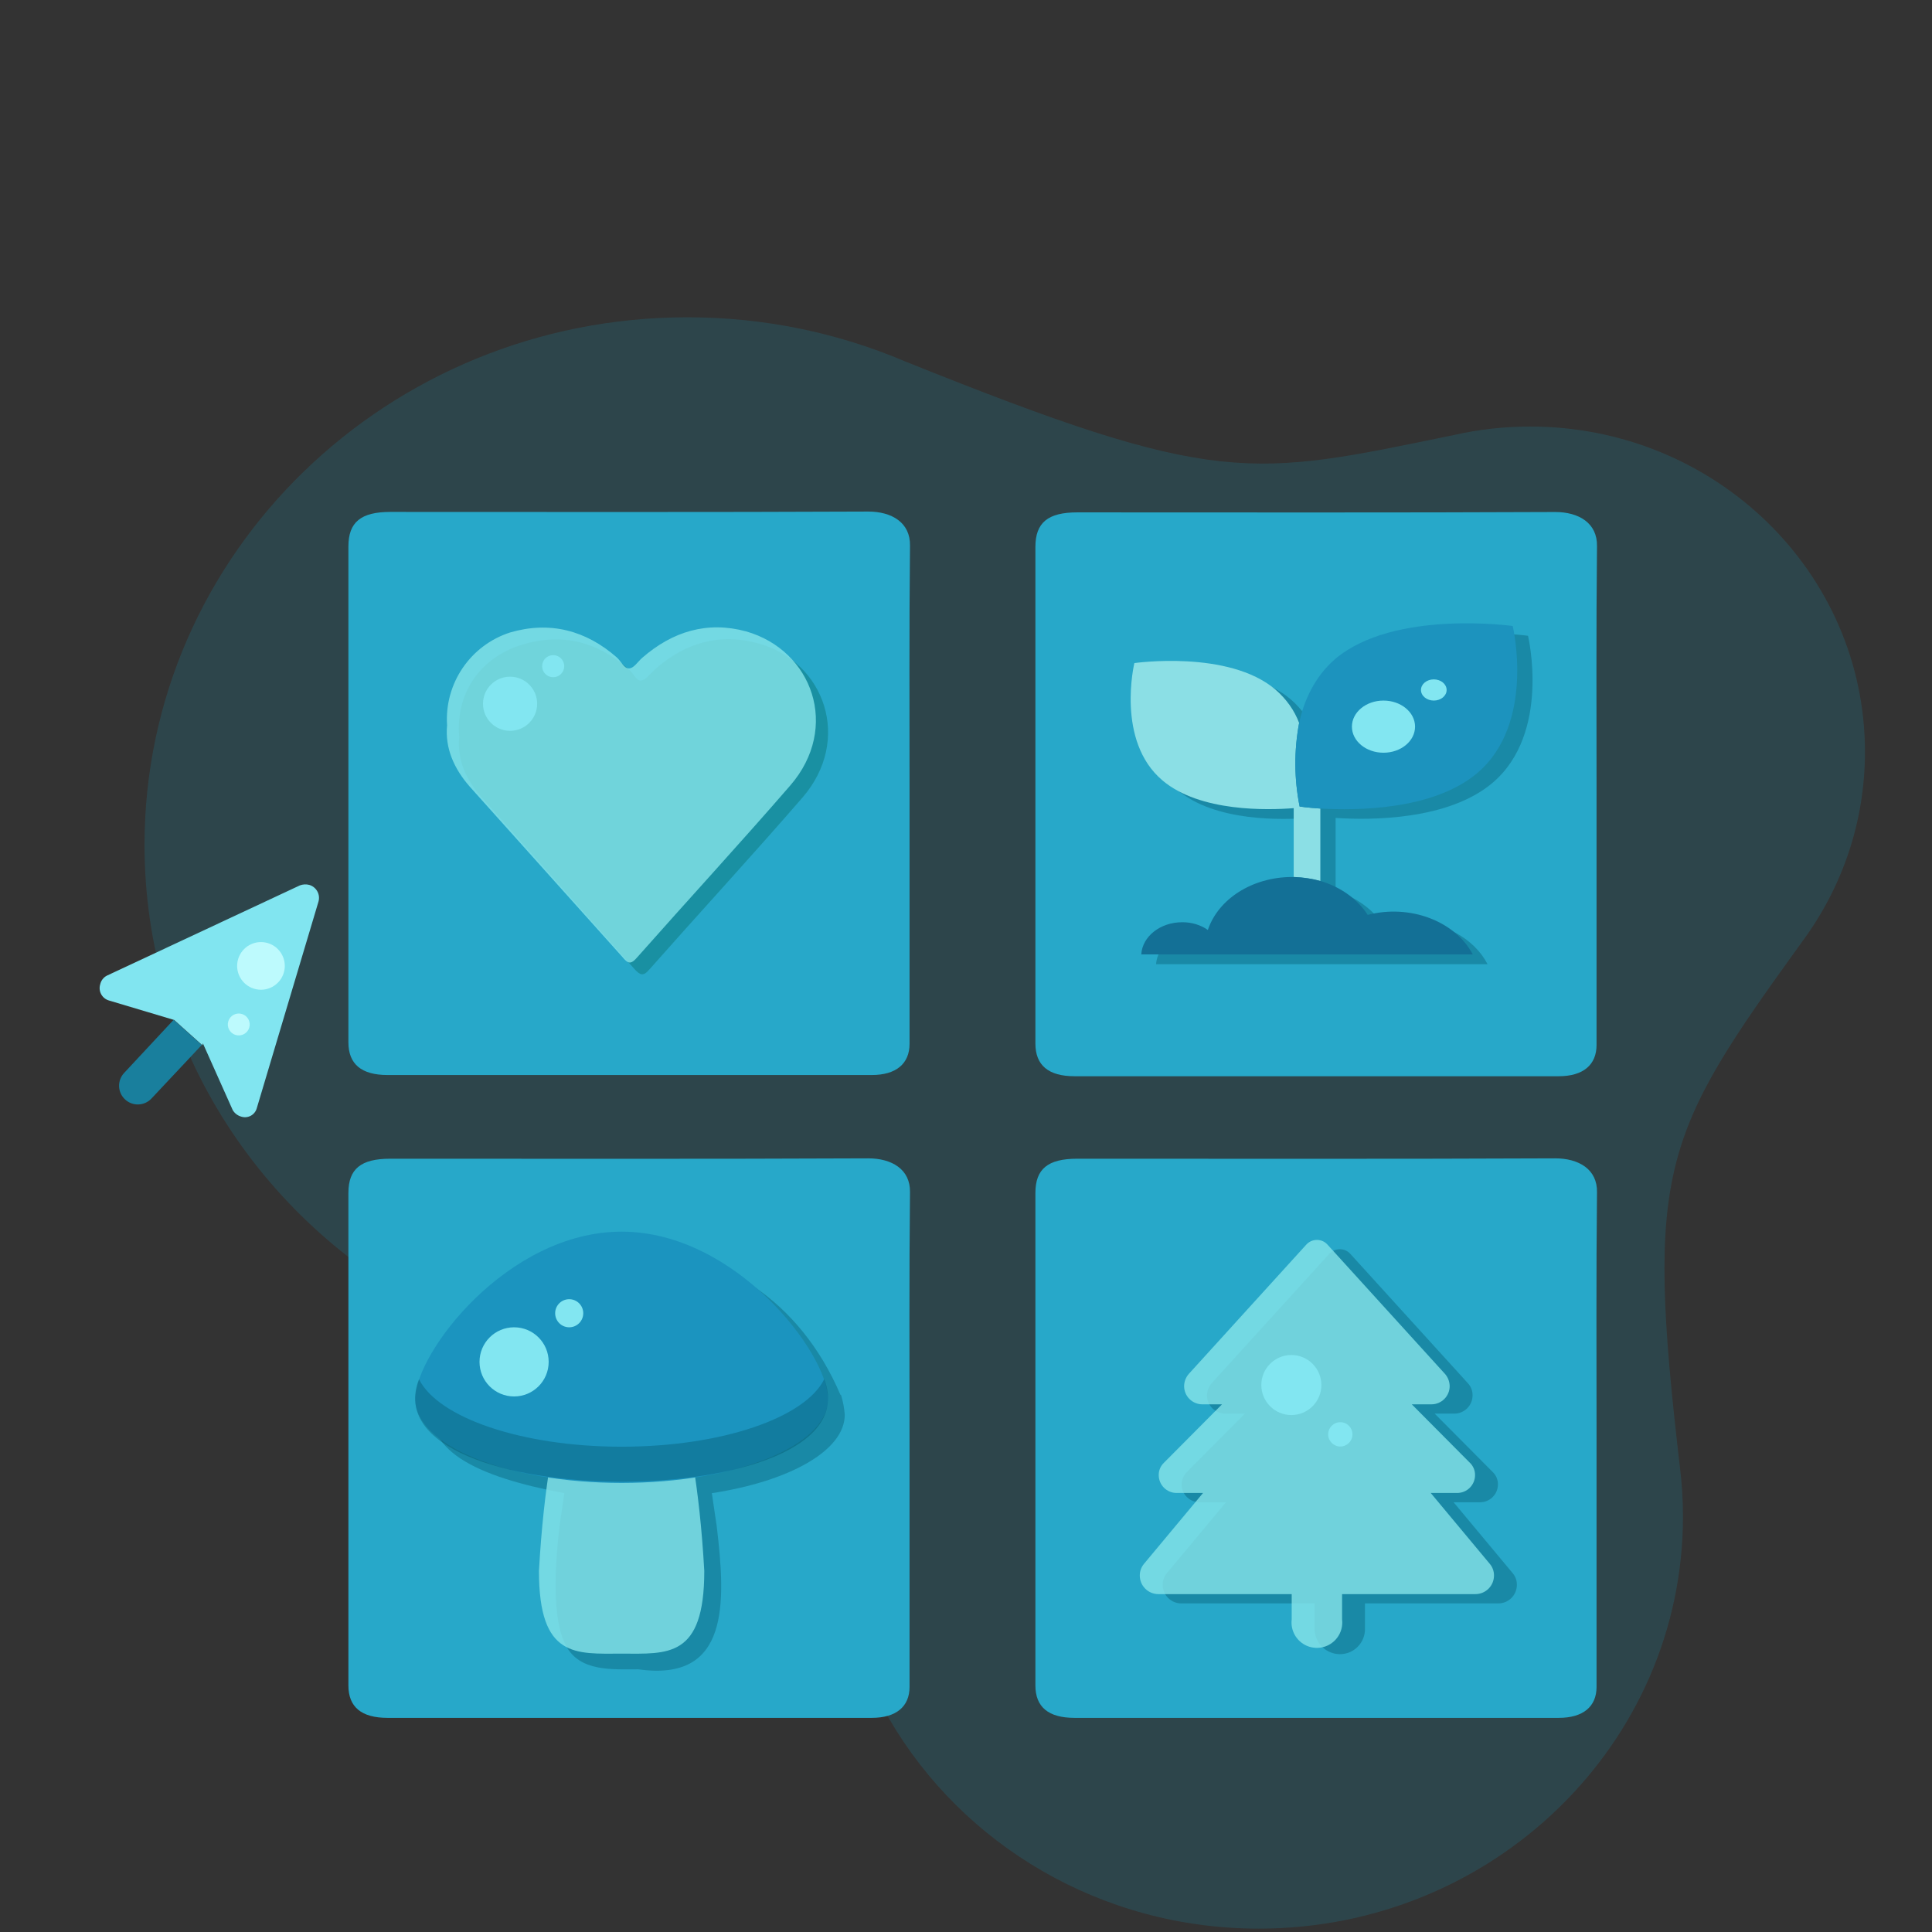 <svg id="euD4bfy5OBc1" xmlns="http://www.w3.org/2000/svg" xmlns:xlink="http://www.w3.org/1999/xlink" viewBox="0 0 300 300" shape-rendering="geometricPrecision" text-rendering="geometricPrecision">
<rect x="0" y="0" width="300" height="300" fill="#333333" stroke="none"/>
<style><![CDATA[
#euD4bfy5OBc4 {animation: euD4bfy5OBc4_f_p 2400ms linear infinite normal forwards}@keyframes euD4bfy5OBc4_f_p { 0% {fill: #27a8c9} 24.167% {fill: #27a8c9} 37.5% {fill: #7de884} 79.167% {fill: #7de884} 95.833% {fill: #27a8c9} 100% {fill: #27a8c9}} #euD4bfy5OBc7 {animation: euD4bfy5OBc7_f_p 2400ms linear infinite normal forwards}@keyframes euD4bfy5OBc7_f_p { 0% {fill: #86e5ea} 24.167% {fill: #86e5ea} 37.5% {fill: #b1fac1} 79.167% {fill: #b1fac1} 95.833% {fill: #86e5ea} 100% {fill: #86e5ea}} #euD4bfy5OBc37_ts {animation: euD4bfy5OBc37_ts__ts 2400ms linear infinite normal forwards}@keyframes euD4bfy5OBc37_ts__ts { 0% {transform: translate(6.272px,5.034px) scale(0,0)} 35% {transform: translate(6.272px,5.034px) scale(0,0);animation-timing-function: cubic-bezier(0.175,0.885,0.32,1.275)} 45.833% {transform: translate(6.272px,5.034px) scale(1.6,1.6)} 100% {transform: translate(6.272px,5.034px) scale(1.6,1.6)}} #euD4bfy5OBc37 {animation: euD4bfy5OBc37_c_o 2400ms linear infinite normal forwards}@keyframes euD4bfy5OBc37_c_o { 0% {opacity: 1} 45.833% {opacity: 1} 60.833% {opacity: 0} 100% {opacity: 0}} #euD4bfy5OBc38_ts {animation: euD4bfy5OBc38_ts__ts 2400ms linear infinite normal forwards}@keyframes euD4bfy5OBc38_ts__ts { 0% {transform: translate(20.964px,14.797px) rotate(-13.057deg) scale(0,0)} 40.833% {transform: translate(20.964px,14.797px) rotate(-13.057deg) scale(0,0);animation-timing-function: cubic-bezier(0.175,0.885,0.32,1.275)} 51.667% {transform: translate(20.964px,14.797px) rotate(-13.057deg) scale(1.331,1.331)} 100% {transform: translate(20.964px,14.797px) rotate(-13.057deg) scale(1.331,1.331)}} #euD4bfy5OBc38 {animation: euD4bfy5OBc38_c_o 2400ms linear infinite normal forwards}@keyframes euD4bfy5OBc38_c_o { 0% {opacity: 1} 51.667% {opacity: 1} 70.833% {opacity: 0} 100% {opacity: 0}} #euD4bfy5OBc39_ts {animation: euD4bfy5OBc39_ts__ts 2400ms linear infinite normal forwards}@keyframes euD4bfy5OBc39_ts__ts { 0% {transform: translate(24.498px,1.654px) scale(0,0)} 37.5% {transform: translate(24.498px,1.654px) scale(0,0);animation-timing-function: cubic-bezier(0.175,0.885,0.32,1.275)} 46.667% {transform: translate(24.498px,1.654px) scale(1,1)} 100% {transform: translate(24.498px,1.654px) scale(1,1)}} #euD4bfy5OBc39 {animation: euD4bfy5OBc39_c_o 2400ms linear infinite normal forwards}@keyframes euD4bfy5OBc39_c_o { 0% {opacity: 1} 48.333% {opacity: 1} 64.167% {opacity: 0} 100% {opacity: 0}} #euD4bfy5OBc40_to {animation: euD4bfy5OBc40_to__to 2400ms linear infinite normal forwards}@keyframes euD4bfy5OBc40_to__to { 0% {transform: translate(30.465px,153.249px);animation-timing-function: cubic-bezier(0.55,0.055,0.675,0.19)} 25% {transform: translate(54.936px,138.134px);animation-timing-function: cubic-bezier(0.215,0.61,0.355,1)} 50% {transform: translate(30.465px,153.249px)} 100% {transform: translate(30.465px,153.249px)}}
]]></style>
<path d="M280.77,241.96c.3,2.47.46,4.99.46,7.54c0,34.25-27.77,62.02-62.02,62.02-23.13,0-43.31-12.67-53.97-31.45-19.79-33.69-21.91-37.35-65.74-60.94-25.65-13.15-43.21-39.87-43.21-70.68c0-43.84,35.54-79.38,79.38-79.38c11.3,0,22.05,2.37,31.78,6.62c45.9,18.99,50.38,17.43,80.32,11.09c3.57-.83,7.29-1.27,11.11-1.27c27.04,0,48.96,21.92,48.96,48.96c0,10.63-3.39,20.46-9.14,28.49-20.46,29.14-23.01,34.19-17.93,79Z" transform="matrix(1.062 0 0 1.032-37.337-22.012)" opacity="0.15" fill="#11b1d5" stroke-width="0"/><g transform="translate(-6 20)"><path id="euD4bfy5OBc4" d="M181.8,166.7c0-22.6-.1-45.1.1-67.6.1-6.3-4.1-9.3-9.4-9.3-35.8.2-71.6.1-107.4.1-6.6,0-9.4,2.8-9.4,9.4v135.1c0,5.9,2.9,8.9,8.8,8.9h108.8c5.5,0,8.5-3.1,8.5-8.5Z" transform="matrix(.691 0 0 0.57 21.612 8.248)" fill="#27a8c9"/><g transform="matrix(.858 0 0 0.858 14.889 14.799)"><path style="mix-blend-mode:multiply" d="M87.9,131.1c-.4,4.3,1.3,7.9,4.2,11.1l27.5,30.9c1,1.1,1.6,1.4,2.7.1c9.2-10.4,18.6-20.6,27.7-31.1s4-24.6-7.9-27.9c-7.1-2-13.4-.1-18.8,4.7-.8.7-1.6,1.9-2.5,2s-1.4-1.4-2.2-2c-5.6-5-12-6.7-19.3-4.5s-12.1,8.5-11.4,16.7Z" transform="translate(-15.148-38.294)" opacity="0.35" fill="#00665a"/><path id="euD4bfy5OBc7" style="mix-blend-mode:screen" d="M85.7,129c-.4,4.2,1.3,7.9,4.1,11.1l27.6,30.8c1,1.2,1.5,1.5,2.7.1c9.2-10.4,18.6-20.6,27.7-31.1s4-24.5-8-27.9c-7-1.9-13.3,0-18.8,4.8-.8.7-1.5,1.9-2.4,1.9s-1.4-1.3-2.2-2c-5.6-4.9-12.1-6.6-19.3-4.5-7.203,2.323-11.903,9.248-11.4,16.8Z" transform="translate(-15.148-38.294)" opacity="0.8" fill="#86e5ea"/><circle style="mix-blend-mode:screen" r="4.9" transform="translate(81.952 86.806)" fill="#82e6f1"/><circle style="mix-blend-mode:screen" r="2" transform="translate(89.752 80.006)" fill="#82e6f1"/></g></g><g transform="matrix(1 0 0 0.826 100.677 37.963)"><path d="M181.8,166.7c0-22.6-.1-45.1.1-67.6.1-6.3-4.1-9.3-9.4-9.3-35.8.2-71.6.1-107.4.1-6.6,0-9.4,2.8-9.4,9.4v135.1c0,5.9,2.9,8.9,8.8,8.9h108.8c5.5,0,8.5-3.1,8.5-8.5Z" transform="matrix(.691 0 0 0.691 21.611-11.76)" fill="#27a8c9"/><g style="isolation:isolate" transform="matrix(.766 0 0 0.766-46.94 59.313)"><path style="mix-blend-mode:multiply" d="M232.4,54.7c11.9-12.2,7.2-36.1,7.2-36.1s-24.1-4.1-36,8.1c-4.2,4.3-6.3,10.1-7.3,15.7-.943-3.069-2.586-5.876-4.8-8.2-9.5-9.8-28.7-6.5-28.7-6.5s-3.7,19.1,5.8,28.8c7.6,7.8,21.3,7.3,26.6,6.8v16.9h-.5c-7.899-.007-14.824,5.279-16.9,12.9-2.457-1.945-5.792-2.361-8.652-1.078s-4.767,4.05-4.948,7.178h67.2c-2.736-6.4-9.04-10.537-16-10.5-1.767-.044-3.528.227-5.2.8-2.101-3.829-5.508-6.775-9.6-8.3v-17.9c7.4.6,22.9.5,31.8-8.6Z" opacity="0.35" fill="#005066"/><path d="M193.3,60.5c-1.114-6.785-1.148-13.704-.1-20.5-.943-3.069-2.586-5.876-4.8-8.2-9.5-9.8-28.6-6.5-28.6-6.5s-3.8,19.1,5.7,28.8c7.6,7.8,21.4,7.3,26.6,6.8v16.9c1.839.071,3.658.408,5.4,1v-17.8c-2.6-.2-4.2-.5-4.2-.5Z" fill="#8bdfe5"/><path d="M191.6,77.8c-7.904.074-14.801,5.379-16.9,13-1.447-1.24-3.294-1.915-5.2-1.9-4.432-.005-8.086,3.473-8.3,7.9h67.2c-3.575-8.204-12.764-12.389-21.3-9.7-2.032-3.845-5.417-6.802-9.5-8.3-1.742-.592-3.561-.929-5.4-1Z" fill="#137096"/><path d="M193.3,60.5c0,0,1.6.3,4.2.5c7.4.5,22.9.4,31.8-8.7c11.9-12.2,7.2-36.1,7.2-36.1s-24.1-4.1-36,8.1c-4.1,4.3-6.3,10.1-7.3,15.7-1.048,6.796-1.014,13.715.1,20.5Z" fill="#1c93be"/><circle style="mix-blend-mode:screen" r="6.4" transform="translate(210.3 40.9)" fill="#82e6f1"/><circle style="mix-blend-mode:screen" r="2.6" transform="translate(220.5 31.9)" fill="#82e6f1"/></g></g><g transform="translate(100.677 119.97)"><path d="M181.8,166.7c0-22.6-.1-45.1.1-67.6.1-6.3-4.1-9.3-9.4-9.3-35.8.2-71.6.1-107.4.1-6.6,0-9.4,2.8-9.4,9.4v135.1c0,5.9,2.9,8.9,8.8,8.9h108.8c5.5,0,8.5-3.1,8.5-8.5Z" transform="matrix(.691 0 0 0.566 21.611 9.071)" fill="#27a8c9"/><g style="isolation:isolate" transform="matrix(.555 0 0 0.555 67.264 64.183)"><path style="mix-blend-mode:multiply" d="M69.3,19L36.4,55.2c-.821.944-1.282,2.149-1.3,3.4c0,1.353.537,2.65,1.494,3.606s2.254,1.494,3.606,1.494h5.5L29.5,80c-.933.929-1.471,2.183-1.5,3.5c0,2.761,2.239,5,5,5h7.4L23.9,108.3c-.786.919-1.212,2.091-1.2,3.3c0,1.379.548,2.702,1.523,3.677s2.298,1.523,3.677,1.523h37.3v7.1c0,1.883.748,3.689,2.08,5.02s3.137,2.08,5.02,2.08c1.874 0,3.67-.751,4.985-2.085s2.041-3.141,2.015-5.015v-7.1h37.3c1.379,0,2.702-.548,3.677-1.523s1.523-2.298,1.523-3.677c.012-1.209-.414-2.381-1.2-3.3L104.1,88.5h7.4c2.761,0,5-2.239,5-5c.016-1.326-.529-2.597-1.5-3.5L98.8,63.7h5.5c2.817,0,5.1-2.283,5.1-5.1.03-1.26-.437-2.481-1.3-3.4L75.2,19c-.738-.825-1.793-1.298-2.9-1.3-1.135.01-2.217.479-3,1.3Z" opacity="0.35" fill="#005066"/><path style="mix-blend-mode:screen" d="M66.5,16.4L33.6,52.6c-.821.944-1.282,2.149-1.3,3.4c0,1.353.537,2.65,1.494,3.606s2.254,1.494,3.606,1.494h5.5L26.7,77.4c-.971.903-1.516,2.174-1.5,3.5c0,2.761,2.239,5,5,5h7.4L21.1,105.7c-.786.919-1.212,2.091-1.2,3.3c0,1.379.548,2.702,1.523,3.677s2.298,1.523,3.677,1.523h37.3v7.1c-.324,2.719.944,5.383,3.259,6.845s5.266,1.462,7.581,0s3.584-4.125,3.259-6.845v-7.1h37.3c1.379,0,2.702-.548,3.677-1.523s1.523-2.298,1.523-3.677c.012-1.209-.414-2.381-1.2-3.3L101.3,85.9h7.4c2.761,0,5-2.239,5-5c.016-1.326-.529-2.597-1.5-3.5L96,61.1h5.5c2.817,0,5.1-2.283,5.1-5.1-.018-1.251-.479-2.456-1.3-3.4L72.4,16.4c-.738-.825-1.793-1.298-2.9-1.3-1.14-.014-2.231.459-3,1.3Z" transform="translate(-3.603 0)" opacity="0.8" fill="#86e5ea"/><circle style="mix-blend-mode:screen" r="8.4" transform="translate(58.7 55.7)" fill="#82e6f1"/><circle style="mix-blend-mode:screen" r="3.4" transform="translate(72.4 69.5)" fill="#82e6f1"/></g></g><g transform="translate(-6 119.97)"><path d="M181.8,166.7c0-22.6-.1-45.1.1-67.6.1-6.3-4.1-9.3-9.4-9.3-35.8.2-71.6.1-107.4.1-6.6,0-9.4,2.8-9.4,9.4v135.1c0,5.9,2.9,8.9,8.8,8.9h108.8c5.5,0,8.5-3.1,8.5-8.5Z" transform="matrix(.691 0 0 0.566 21.611 9.071)" fill="#27a8c9"/><g style="isolation:isolate" transform="matrix(.839 0 0 0.839-31.716-25.959)"><path style="mix-blend-mode:multiply" d="M201.3,149.8c-.088-1.256-.323-2.498-.7-3.7h-.1c-15.2-35.6-59.8-35.6-74.9,0v0c-3.5,10.2,7.8,15.2,23.8,18.2l-.9,6.1v0c-.8,7.1-1.5,17.1,1.2,22.1v0c2.5,4.9,8.7,4.4,13.4,4.4c16.9,2.4,16.2-12.3,14.5-26.5v0l-.9-6.1c14.4-2.2,24.6-7.9,24.6-14.5Z" opacity="0.35" fill="#005066"/><path style="mix-blend-mode:screen" d="M175.3,178.7c0,16.2-6.8,15.3-15.3,15.3s-15.3.9-15.3-15.3c3.5-62.4,27.1-62.3,30.6,0Z" opacity="0.8" fill="#86e5ea"/><path d="M198.2,146.9c0,8.6-17.1,15.5-38.2,15.5s-38.2-6.9-38.2-15.5s17.1-31,38.2-31s38.2,22.5,38.2,31Z" fill="#1b94bf"/><path style="mix-blend-mode:multiply" d="M160,155.7c-18.5,0-34-5.4-37.5-12.5-9.8,25.3,84.8,25.3,75,0-3.5,7.1-18.9,12.5-37.5,12.5Z" opacity="0.35" fill="#005066"/><circle style="mix-blend-mode:screen" r="6.4" transform="translate(140.1 140)" fill="#82e6f1"/><circle style="mix-blend-mode:screen" r="2.6" transform="translate(150.3 131)" fill="#82e6f1"/></g></g><g transform="matrix(1.741 0 0 1.741 136.309 66.684)"><g transform="translate(-6.473-19.99)"><g id="euD4bfy5OBc37_ts" transform="translate(6.272,5.034) scale(0,0)"><path id="euD4bfy5OBc37" d="M32.9,19.2c-.4-3.2,2.9-3,2.2.2c3.2-.4,3.1,2.9-.1,2.2.4,3.2-2.9,3.1-2.2-.1-3.2.3-3.1-2.9.1-2.3Z" transform="translate(-33.95,-20.424)" fill="#7de884"/></g><g id="euD4bfy5OBc38_ts" transform="translate(20.964,14.797) rotate(-13.057) scale(0,0)"><path id="euD4bfy5OBc38" d="M32.9,19.2c-.4-3.2,2.9-3,2.2.2c3.2-.4,3.1,2.9-.1,2.2.4,3.2-2.9,3.1-2.2-.1-3.2.3-3.1-2.9.1-2.3Z" transform="translate(-33.95,-20.424)" fill="#27a8c9"/></g><g id="euD4bfy5OBc39_ts" transform="translate(24.498,1.654) scale(0,0)"><path id="euD4bfy5OBc39" d="M28.3,1.9c.1,2.5-3.9,2.5-3.8,0s3.9-2.5,3.8,0Z" transform="translate(-26.4,-1.9)" fill="#27a8c9"/></g></g></g><g id="euD4bfy5OBc40_to" transform="translate(30.465,153.249)"><g transform="rotate(196.629) scale(1,-1) translate(-48.303,-203.205)"><path d="M50,221.8c.343.691.948,1.216,1.68,1.46s1.531.186,2.22-.16c.691-.343,1.216-.948,1.46-1.68s.186-1.531-.16-2.22l-5-10.1-5.3,2.5Z" fill="#197f9d"/><path d="M62.1,205.5l-24.7-22c-.402-.311-.892-.486-1.4-.5-1.16,0-2.1.94-2.1,2.1v33.5c-.001.522.213,1.021.591,1.38s.888.547,1.409.52c.558-.003,1.094-.217,1.5-.6l7.4-8.6v.3l5.3-2.5h10.6c1.105,0,2-.895,2-2c.049-.596-.171-1.183-.6-1.6Z" fill="#81e5f0"/><circle r="3.7" transform="translate(39.6 197.2)" fill="#bdfafd"/><circle r="1.7" transform="translate(40.3 206.9)" fill="#bdfafd"/></g></g></svg>

